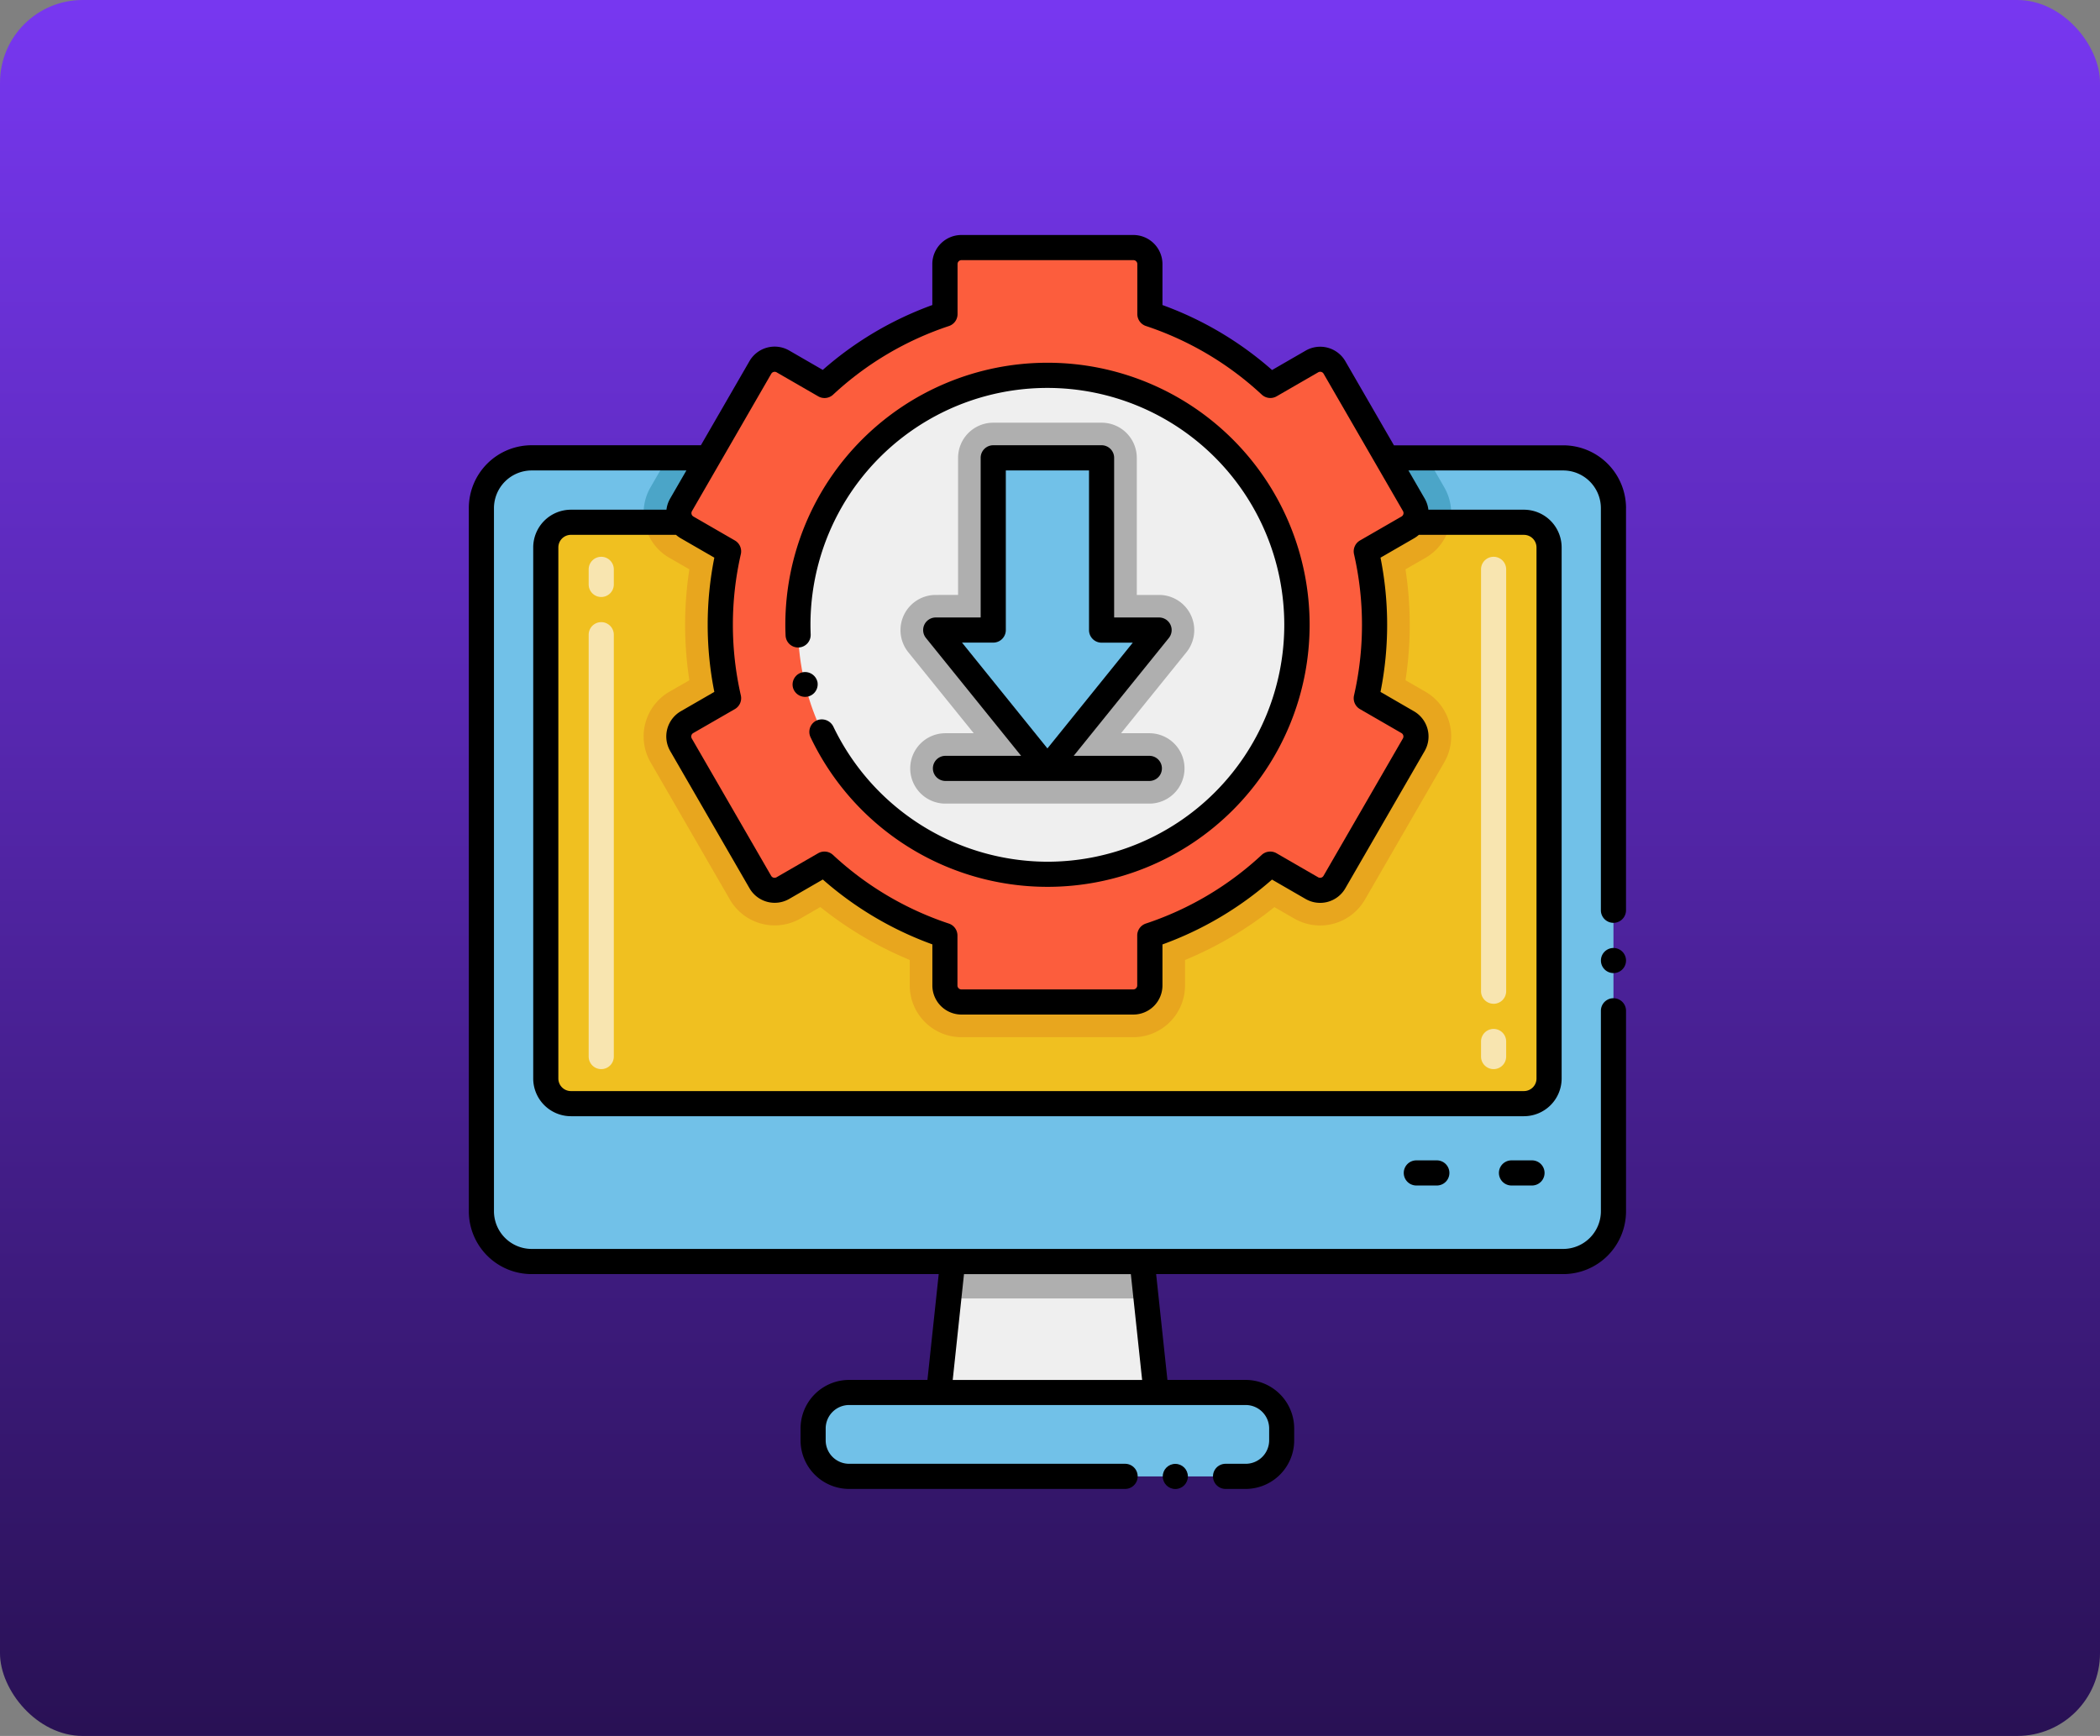 <svg xmlns="http://www.w3.org/2000/svg" xmlns:xlink="http://www.w3.org/1999/xlink" width="127" height="105" viewBox="0 0 127 105">
  <rect x="0" y="0" width="127" height="105" fill="#808080" stroke="none"/>
  <defs>
    <linearGradient id="linear-gradient" x1="0.5" x2="0.5" y2="1" gradientUnits="objectBoundingBox">
      <stop offset="0" stop-color="#7737f0"/>
      <stop offset="1" stop-color="#291155"/>
    </linearGradient>
  </defs>
  <g id="Grupo_1101802" data-name="Grupo 1101802" transform="translate(-1173 -2658)">
    <rect id="Rectángulo_402949" data-name="Rectángulo 402949" width="127" height="105" rx="5" transform="translate(1173 2658)" fill="url(#linear-gradient)"/>
    <g id="Layer_2" transform="translate(1188.442 2668.951)">
      <g id="Grupo_1101831" data-name="Grupo 1101831" transform="translate(12.91 3.263)">
        <g id="Grupo_1101829" data-name="Grupo 1101829" transform="translate(0.76 0.76)">
          <path id="Trazado_878828" data-name="Trazado 878828" d="M119.273,210.775H105.732l.806-7.55.538-5.067h10.853l.538,5.067Z" transform="translate(-78.27 -139.662)" fill="#efefef"/>
          <path id="Trazado_878829" data-name="Trazado 878829" d="M120.311,203.225H108.382l.538-5.067h10.853Z" transform="translate(-80.115 -139.662)" fill="#afafaf"/>
          <path id="Trazado_878830" data-name="Trazado 878830" d="M83.874,50.643V93.173a3.039,3.039,0,0,1-3.04,3.04H18.45a3.039,3.039,0,0,1-3.04-3.04V50.643a3.04,3.04,0,0,1,3.04-3.04H80.833a3.04,3.04,0,0,1,3.04,3.04Z" transform="translate(-15.41 -34.882)" fill="#71c1e8"/>
          <path id="Trazado_878831" data-name="Trazado 878831" d="M96.471,51.5H47.734a3.1,3.1,0,0,1,.368-2.118l1.025-1.776H95.079L96.1,49.383A3.1,3.1,0,0,1,96.471,51.5Z" transform="translate(-37.871 -34.885)" fill="#4ba5c8"/>
          <path id="Trazado_878832" data-name="Trazado 878832" d="M88.894,61.937V94.062a1.521,1.521,0,0,1-1.52,1.52H29.74a1.521,1.521,0,0,1-1.52-1.52V61.937a1.521,1.521,0,0,1,1.52-1.52H87.374a1.521,1.521,0,0,1,1.52,1.52Z" transform="translate(-24.325 -43.8)" fill="#f0c020"/>
          <path id="Trazado_878833" data-name="Trazado 878833" d="M96.1,74.931,91.3,83.24a3.13,3.13,0,0,1-4.272,1.143l-1.2-.693a22.146,22.146,0,0,1-5.406,3.2V88.43A3.131,3.131,0,0,1,77.3,91.559H66.9a3.131,3.131,0,0,1-3.126-3.129V86.886a22.146,22.146,0,0,1-5.406-3.2l-1.2.693A3.13,3.13,0,0,1,52.9,83.24l-4.8-8.309a3.125,3.125,0,0,1,1.146-4.272l1.2-.69a22.062,22.062,0,0,1,0-6.71l-1.2-.69a3.1,3.1,0,0,1-1.514-2.156H96.469a3.1,3.1,0,0,1-1.514,2.156l-1.2.69a22.062,22.062,0,0,1,0,6.71l1.2.69A3.125,3.125,0,0,1,96.1,74.931Z" transform="translate(-37.868 -43.797)" fill="#e8a61e"/>
          <path id="Trazado_878834" data-name="Trazado 878834" d="M107.556,238.615H83.573a2.178,2.178,0,0,1-2.178-2.178v-.718a2.178,2.178,0,0,1,2.178-2.178h23.982a2.179,2.179,0,0,1,2.178,2.178v.718A2.178,2.178,0,0,1,107.556,238.615Z" transform="translate(-61.333 -164.287)" fill="#71c1e8"/>
          <path id="Trazado_878835" data-name="Trazado 878835" d="M55.182,34.468l2.508-1.448a19.932,19.932,0,0,1,0-8.883L55.182,22.69a1,1,0,0,1-.366-1.365l4.8-8.308a1,1,0,0,1,1.365-.366L63.49,14.1a19.771,19.771,0,0,1,7.285-4.316V6.762a1,1,0,0,1,1-1h10.4a1,1,0,0,1,1,1V9.786A19.771,19.771,0,0,1,90.457,14.1l2.513-1.451a1,1,0,0,1,1.365.366l4.8,8.308a1,1,0,0,1-.366,1.365l-2.508,1.448a19.932,19.932,0,0,1,0,8.883l2.508,1.448a1,1,0,0,1,.366,1.365l-4.8,8.308a1,1,0,0,1-1.365.366l-2.513-1.451a19.771,19.771,0,0,1-7.285,4.316V50.4a1,1,0,0,1-1,1h-10.4a1,1,0,0,1-1-1V47.373a19.771,19.771,0,0,1-7.285-4.316l-2.513,1.451a1,1,0,0,1-1.365-.366l-4.8-8.308A1,1,0,0,1,55.182,34.468Z" transform="translate(-42.742 -5.763)" fill="#fc5d3d"/>
          <circle id="Elipse_11639" data-name="Elipse 11639" cx="15.089" cy="15.089" r="15.089" transform="translate(19.143 7.727)" fill="#efefef"/>
          <path id="Trazado_878836" data-name="Trazado 878836" d="M114.415,51.021h-1.351v-8.29a2.128,2.128,0,0,0-2.128-2.128h-6.552a2.128,2.128,0,0,0-2.128,2.128v8.29H100.9a2.13,2.13,0,0,0-1.656,3.465l3.958,4.9h-1.711a2.128,2.128,0,1,0,0,4.257h12.33a2.128,2.128,0,1,0,0-4.257h-1.711l3.958-4.9A2.13,2.13,0,0,0,114.415,51.021Z" transform="translate(-73.427 -30.01)" fill="#afafaf"/>
          <g id="Grupo_1101826" data-name="Grupo 1101826" transform="translate(27.476 12.721)">
            <path id="Trazado_878837" data-name="Trazado 878837" d="M115.812,58.021V47.6H109.26V58.021h-3.48l6.756,8.369,6.756-8.369Z" transform="translate(-105.78 -47.603)" fill="#71c1e8"/>
          </g>
          <g id="Grupo_1101827" data-name="Grupo 1101827" transform="translate(6.489 18.704)">
            <path id="Trazado_878838" data-name="Trazado 878838" d="M37.511,98.271a.76.76,0,0,1-.76-.76V71.995a.76.76,0,1,1,1.52,0V97.512A.76.76,0,0,1,37.511,98.271Zm0-28.557a.76.76,0,0,1-.76-.76v-.912a.76.76,0,1,1,1.52,0v.912A.76.76,0,0,1,37.511,69.714Z" transform="translate(-36.751 -67.282)" fill="#f8e5b0"/>
          </g>
          <g id="Grupo_1101828" data-name="Grupo 1101828" transform="translate(60.455 18.704)">
            <path id="Trazado_878839" data-name="Trazado 878839" d="M215.01,98.271a.76.76,0,0,1-.76-.76V96.6a.76.76,0,0,1,1.52,0v.912A.76.76,0,0,1,215.01,98.271Zm0-3.953a.76.76,0,0,1-.76-.76V68.042a.76.76,0,0,1,1.52,0V93.559A.76.76,0,0,1,215.01,94.319Z" transform="translate(-214.25 -67.282)" fill="#f8e5b0"/>
          </g>
        </g>
        <g id="Grupo_1101830" data-name="Grupo 1101830" transform="translate(0 0)">
          <circle id="Elipse_11640" data-name="Elipse 11640" cx="0.76" cy="0.76" r="0.76" transform="translate(41.967 74.33)"/>
          <path id="Trazado_878840" data-name="Trazado 878840" d="M218.567,187.357a.76.76,0,0,0,0,1.52h1.24a.76.76,0,0,0,0-1.52Z" transform="translate(-155.51 -131.385)"/>
          <path id="Trazado_878841" data-name="Trazado 878841" d="M199.64,187.357a.76.76,0,1,0,0,1.52h1.24a.76.76,0,1,0,0-1.52Z" transform="translate(-142.338 -131.385)"/>
          <path id="Trazado_878842" data-name="Trazado 878842" d="M82.894,19.785a3.8,3.8,0,0,0-3.8-3.8H68.858L65.921,10.9a1.758,1.758,0,0,0-2.4-.644l-2.033,1.174A20.7,20.7,0,0,0,54.859,7.5V5.022A1.761,1.761,0,0,0,53.1,3.263H42.7a1.761,1.761,0,0,0-1.759,1.759V7.5a20.7,20.7,0,0,0-6.625,3.923l-2.033-1.174a1.758,1.758,0,0,0-2.4.644l-2.937,5.087H16.711a3.8,3.8,0,0,0-3.8,3.8V62.314a3.8,3.8,0,0,0,3.8,3.8H41.328l-.682,6.4H35.911a2.942,2.942,0,0,0-2.939,2.939v.718a2.941,2.941,0,0,0,2.9,2.937c.012,0,.023,0,.035,0H52.6a.76.76,0,0,0,0-1.52H35.929l-.018,0a1.42,1.42,0,0,1-1.419-1.419v-.718a1.42,1.42,0,0,1,1.419-1.418H59.893a1.42,1.42,0,0,1,1.419,1.418v.718a1.42,1.42,0,0,1-1.419,1.419l-.018,0h-1.2a.76.76,0,1,0,0,1.52h1.216c.012,0,.023,0,.035,0a2.941,2.941,0,0,0,2.9-2.937v-.718a2.942,2.942,0,0,0-2.939-2.939H55.159l-.682-6.4H79.094a3.8,3.8,0,0,0,3.8-3.8h0V50.187a.76.76,0,0,0-1.52,0V62.312h0a2.283,2.283,0,0,1-2.28,2.28H16.711a2.283,2.283,0,0,1-2.28-2.28V19.785a2.283,2.283,0,0,1,2.28-2.28h9.357l-.982,1.7a1.751,1.751,0,0,0-.223.674H19.085a2.283,2.283,0,0,0-2.28,2.28V54.284a2.283,2.283,0,0,0,2.28,2.28H76.719A2.283,2.283,0,0,0,79,54.284V22.159a2.283,2.283,0,0,0-2.28-2.28H70.941a1.746,1.746,0,0,0-.223-.674l-.982-1.7h9.357a2.283,2.283,0,0,1,2.28,2.28h0V44.108a.76.76,0,0,0,1.52,0V19.785h0ZM53.63,72.516H42.175l.682-6.4h10.09ZM31.2,11.658a.239.239,0,0,1,.327-.088l2.513,1.451a.761.761,0,0,0,.9-.1,19.134,19.134,0,0,1,7.005-4.151.76.76,0,0,0,.522-.722V5.022a.239.239,0,0,1,.239-.239H53.1a.239.239,0,0,1,.239.239V8.046a.76.76,0,0,0,.522.722,19.142,19.142,0,0,1,7.005,4.151.761.761,0,0,0,.9.1l2.513-1.451a.238.238,0,0,1,.327.088l4.8,8.307a.24.24,0,0,1-.088.327L66.805,21.74a.761.761,0,0,0-.361.829,19.18,19.18,0,0,1,0,8.543.76.76,0,0,0,.361.829l2.507,1.448a.24.24,0,0,1,.088.327l-4.8,8.307a.239.239,0,0,1-.327.088l-2.513-1.451a.76.76,0,0,0-.9.1,19.134,19.134,0,0,1-7.005,4.151.76.76,0,0,0-.522.722v3.023a.239.239,0,0,1-.239.239H42.7a.239.239,0,0,1-.239-.239V45.633a.76.76,0,0,0-.522-.722,19.142,19.142,0,0,1-7.005-4.151.759.759,0,0,0-.9-.1l-2.513,1.451a.238.238,0,0,1-.327-.088l-4.8-8.307a.24.24,0,0,1,.088-.327L29,31.939a.761.761,0,0,0,.361-.829,19.185,19.185,0,0,1,0-8.543A.76.76,0,0,0,29,21.74l-2.507-1.448a.24.24,0,0,1-.088-.327Zm46.28,10.5V54.284a.761.761,0,0,1-.76.76H19.085a.761.761,0,0,1-.76-.76V22.159a.761.761,0,0,1,.76-.76H25.44a1.741,1.741,0,0,0,.29.209l2.028,1.171a20.724,20.724,0,0,0,0,8.12L25.73,32.07a1.762,1.762,0,0,0-.644,2.4l4.8,8.307a1.758,1.758,0,0,0,2.4.644l2.033-1.174a20.7,20.7,0,0,0,6.625,3.923v2.482A1.761,1.761,0,0,0,42.7,50.415H53.1a1.761,1.761,0,0,0,1.759-1.759V46.174a20.7,20.7,0,0,0,6.625-3.923l2.033,1.174a1.758,1.758,0,0,0,2.4-.644l4.8-8.307a1.762,1.762,0,0,0-.644-2.4L68.046,30.9a20.723,20.723,0,0,0,0-8.12l2.028-1.171a1.771,1.771,0,0,0,.29-.209h6.355a.761.761,0,0,1,.76.76Z" transform="translate(-12.91 -3.263)"/>
          <path id="Trazado_878843" data-name="Trazado 878843" d="M78.808,90.783a.77.77,0,0,0-.921-.556.758.758,0,0,0-.556.915v0a.761.761,0,0,0,1.478-.362Z" transform="translate(-57.729 -63.771)"/>
          <path id="Trazado_878844" data-name="Trazado 878844" d="M76.645,45.9h.027a.761.761,0,0,0,.73-.79c-.006-.182-.012-.371-.012-.581A14.325,14.325,0,0,1,91.715,30.2h0a14.329,14.329,0,0,1,0,28.658h-.008a14.4,14.4,0,0,1-12.938-8.182.777.777,0,0,0-1.012-.359.76.76,0,0,0-.362,1.012,15.864,15.864,0,0,0,14.32,9.048h.012a15.849,15.849,0,0,0,0-31.7H91.72a15.85,15.85,0,0,0-15.85,15.85c0,.216.006.432.015.642A.756.756,0,0,0,76.645,45.9Z" transform="translate(-56.728 -20.95)"/>
          <path id="Trazado_878845" data-name="Trazado 878845" d="M238.85,145.106a.759.759,0,1,0,.76.757A.76.76,0,0,0,238.85,145.106Z" transform="translate(-169.626 -101.98)"/>
          <path id="Trazado_878846" data-name="Trazado 878846" d="M114.069,45.1h-6.552a.76.76,0,0,0-.76.76v9.658h-2.72a.761.761,0,0,0-.591,1.237l5.757,7.131h-4.575a.76.76,0,1,0,0,1.52h12.33a.76.76,0,1,0,0-1.52h-4.575l5.757-7.131a.761.761,0,0,0-.591-1.237h-2.72V45.864A.76.76,0,0,0,114.069,45.1Zm1.89,11.938-5.165,6.4-5.165-6.4h1.889a.76.76,0,0,0,.76-.76V46.624h5.032v9.658a.76.76,0,0,0,.76.76h1.89Z" transform="translate(-75.802 -32.383)"/>
        </g>
      </g>
    </g>
  </g>
</svg>
